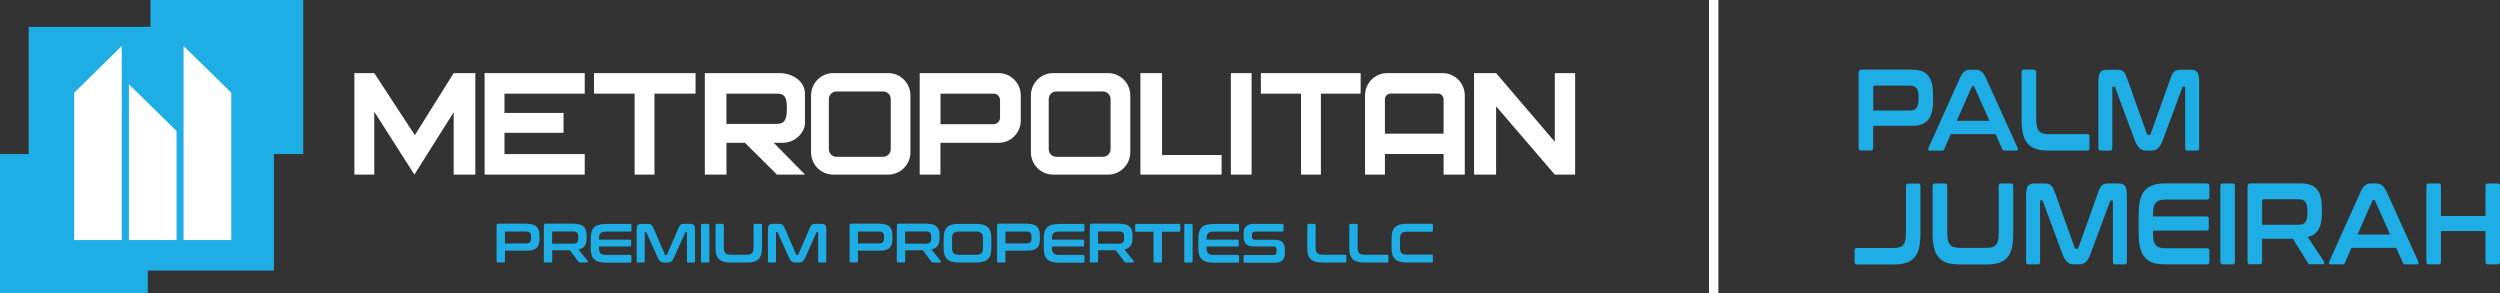 <svg width="290" height="34" viewBox="0 0 290 34" fill="none" xmlns="http://www.w3.org/2000/svg">
<rect x="0" y="0" width="290" height="34" fill="#333333" stroke="none"/>
<g clip-path="url(#clip0_1141_7638)">
<path d="M221.856 8.086C222.704 8.086 223.313 8.316 223.672 8.777C224.042 9.238 224.226 9.929 224.226 10.839V11.827C224.226 12.738 224.042 13.429 223.672 13.889C223.302 14.35 222.693 14.592 221.856 14.592H217.288V17.159C217.288 17.356 217.212 17.455 217.049 17.455H215.852C215.678 17.455 215.602 17.356 215.602 17.159V8.481C215.602 8.217 215.711 8.075 215.929 8.075H221.856V8.086ZM217.288 12.825H221.518C221.899 12.825 222.16 12.726 222.312 12.529C222.465 12.332 222.541 12.035 222.541 11.629V11.125C222.541 10.719 222.465 10.423 222.312 10.225C222.16 10.028 221.888 9.929 221.518 9.929H217.44C217.342 9.929 217.299 9.984 217.299 10.093V12.825H217.288Z" fill="#1EADE5"/>
<path d="M229.12 8.086C229.403 8.086 229.631 8.152 229.827 8.294C230.023 8.437 230.208 8.7 230.393 9.106L234.047 17.159C234.079 17.247 234.09 17.324 234.079 17.379C234.058 17.433 234.003 17.466 233.916 17.466H232.513C232.383 17.466 232.307 17.412 232.263 17.291L231.48 15.557H226.293L225.531 17.291C225.477 17.412 225.401 17.466 225.281 17.466H223.846C223.748 17.466 223.693 17.433 223.672 17.379C223.65 17.324 223.672 17.247 223.704 17.159L227.326 9.106C227.511 8.7 227.685 8.437 227.87 8.294C228.044 8.152 228.25 8.086 228.489 8.086H229.142H229.12ZM226.978 14.01H230.773L229.022 10.083C228.99 10.017 228.957 9.984 228.903 9.984H228.837C228.837 9.984 228.75 10.017 228.718 10.083L226.989 14.01H226.978Z" fill="#1EADE5"/>
<path d="M235.961 8.086C236.124 8.086 236.2 8.184 236.2 8.382V13.725C236.2 14.087 236.222 14.383 236.276 14.614C236.32 14.855 236.407 15.041 236.515 15.173C236.624 15.316 236.776 15.415 236.961 15.469C237.146 15.524 237.385 15.557 237.668 15.557H242.138C242.301 15.557 242.377 15.656 242.377 15.853V17.17C242.377 17.367 242.301 17.466 242.138 17.466H237.603C237.048 17.466 236.57 17.4 236.178 17.28C235.787 17.159 235.471 16.951 235.221 16.665C234.971 16.38 234.797 16.018 234.677 15.568C234.569 15.118 234.503 14.57 234.503 13.922V8.371C234.503 8.173 234.59 8.075 234.754 8.075H235.95L235.961 8.086Z" fill="#1EADE5"/>
<path d="M245.564 8.086C245.727 8.086 245.868 8.097 245.988 8.13C246.107 8.152 246.205 8.207 246.292 8.283C246.379 8.36 246.455 8.459 246.532 8.591C246.597 8.722 246.673 8.898 246.749 9.106L249.044 15.535C249.076 15.612 249.12 15.656 249.196 15.656H249.327C249.403 15.656 249.457 15.612 249.479 15.535L251.773 9.106C251.85 8.887 251.915 8.722 251.991 8.591C252.056 8.459 252.143 8.36 252.23 8.283C252.317 8.207 252.415 8.152 252.535 8.13C252.654 8.108 252.785 8.086 252.948 8.086H254.133C254.514 8.086 254.775 8.196 254.906 8.404C255.036 8.613 255.101 8.975 255.101 9.479V17.17C255.101 17.368 255.014 17.466 254.851 17.466H253.72C253.557 17.466 253.481 17.368 253.481 17.17V10.171C253.481 10.083 253.448 10.039 253.394 10.039H253.296C253.22 10.039 253.176 10.072 253.155 10.149L250.925 16.15C250.838 16.391 250.751 16.6 250.653 16.764C250.566 16.929 250.458 17.071 250.36 17.17C250.251 17.28 250.131 17.357 250.001 17.401C249.87 17.444 249.707 17.466 249.522 17.466H248.989C248.804 17.466 248.641 17.444 248.511 17.401C248.38 17.357 248.25 17.28 248.152 17.17C248.043 17.06 247.945 16.929 247.858 16.764C247.771 16.6 247.673 16.391 247.586 16.15L245.357 10.149C245.335 10.083 245.292 10.039 245.216 10.039H245.118C245.063 10.039 245.031 10.083 245.031 10.171V17.17C245.031 17.368 244.944 17.466 244.792 17.466H243.66C243.486 17.466 243.41 17.368 243.41 17.17V9.479C243.41 8.975 243.476 8.613 243.606 8.404C243.737 8.196 243.998 8.086 244.389 8.086H245.596H245.564Z" fill="#1EADE5"/>
<path d="M222.53 21.284C222.693 21.284 222.769 21.383 222.769 21.58V27.132C222.769 27.779 222.715 28.317 222.606 28.778C222.497 29.238 222.312 29.6 222.073 29.875C221.834 30.149 221.508 30.357 221.116 30.489C220.725 30.621 220.246 30.676 219.691 30.676H215.385C215.211 30.676 215.135 30.577 215.135 30.379V29.063C215.135 28.865 215.222 28.767 215.385 28.767H219.637C219.92 28.767 220.159 28.734 220.355 28.679C220.54 28.624 220.692 28.525 220.801 28.383C220.909 28.24 220.986 28.053 221.029 27.823C221.073 27.593 221.094 27.285 221.094 26.934V21.591C221.094 21.394 221.181 21.295 221.344 21.295H222.541L222.53 21.284Z" fill="#1EADE5"/>
<path d="M225.64 21.284C225.803 21.284 225.879 21.383 225.879 21.58V26.923C225.879 27.285 225.901 27.582 225.956 27.812C225.999 28.053 226.086 28.24 226.195 28.372C226.304 28.514 226.456 28.613 226.641 28.668C226.826 28.723 227.065 28.756 227.348 28.756H230.404C230.686 28.756 230.926 28.723 231.11 28.668C231.295 28.613 231.448 28.514 231.556 28.372C231.665 28.229 231.741 28.043 231.785 27.812C231.828 27.582 231.85 27.274 231.85 26.923V21.58C231.85 21.383 231.926 21.284 232.089 21.284H233.296C233.459 21.284 233.536 21.383 233.536 21.58V27.132C233.536 27.779 233.481 28.317 233.372 28.778C233.264 29.238 233.079 29.6 232.84 29.875C232.6 30.149 232.274 30.357 231.883 30.489C231.491 30.61 231.013 30.676 230.458 30.676H227.282C226.728 30.676 226.249 30.61 225.858 30.489C225.466 30.368 225.151 30.16 224.901 29.875C224.651 29.589 224.476 29.227 224.357 28.778C224.248 28.328 224.183 27.779 224.183 27.132V21.58C224.183 21.383 224.27 21.284 224.433 21.284H225.629H225.64Z" fill="#1EADE5"/>
<path d="M237.179 21.284C237.342 21.284 237.483 21.295 237.603 21.328C237.723 21.35 237.82 21.405 237.907 21.482C237.994 21.558 238.071 21.657 238.147 21.789C238.212 21.921 238.288 22.096 238.364 22.305L240.659 28.734C240.691 28.811 240.735 28.854 240.811 28.854H240.942C241.018 28.854 241.072 28.811 241.094 28.734L243.389 22.305C243.465 22.085 243.53 21.921 243.606 21.789C243.671 21.657 243.758 21.558 243.845 21.482C243.932 21.405 244.03 21.35 244.15 21.328C244.269 21.306 244.4 21.284 244.563 21.284H245.748C246.129 21.284 246.39 21.394 246.521 21.602C246.651 21.811 246.716 22.173 246.716 22.677V30.368C246.716 30.566 246.629 30.665 246.466 30.665H245.335C245.172 30.665 245.096 30.566 245.096 30.368V23.369C245.096 23.281 245.063 23.237 245.009 23.237H244.911C244.835 23.237 244.791 23.27 244.77 23.347L242.54 29.348C242.453 29.589 242.366 29.798 242.268 29.962C242.181 30.127 242.073 30.27 241.975 30.368C241.866 30.478 241.746 30.555 241.616 30.599C241.485 30.643 241.322 30.665 241.137 30.665H240.604C240.42 30.665 240.256 30.643 240.126 30.599C239.995 30.555 239.865 30.478 239.767 30.368C239.658 30.259 239.56 30.127 239.473 29.962C239.386 29.798 239.289 29.589 239.202 29.348L236.972 23.347C236.95 23.281 236.907 23.237 236.831 23.237H236.733C236.678 23.237 236.646 23.281 236.646 23.369V30.368C236.646 30.566 236.559 30.665 236.407 30.665H235.276C235.102 30.665 235.025 30.566 235.025 30.368V22.677C235.025 22.173 235.091 21.811 235.221 21.602C235.352 21.394 235.613 21.284 236.004 21.284H237.211H237.179Z" fill="#1EADE5"/>
<path d="M256.036 21.284C256.21 21.284 256.287 21.383 256.287 21.581V22.853C256.287 23.051 256.2 23.149 256.036 23.149H251.219C250.936 23.149 250.697 23.182 250.512 23.237C250.327 23.292 250.175 23.391 250.055 23.534C249.935 23.676 249.859 23.863 249.816 24.093C249.772 24.334 249.751 24.62 249.751 24.971V25.102H255.982C256.145 25.102 256.221 25.201 256.221 25.399V26.452C256.221 26.649 256.145 26.748 255.982 26.748H249.751V26.979C249.751 27.33 249.772 27.615 249.816 27.856C249.859 28.098 249.935 28.284 250.055 28.416C250.164 28.558 250.316 28.657 250.512 28.712C250.697 28.767 250.936 28.8 251.219 28.8H256.036C256.21 28.8 256.287 28.898 256.287 29.096V30.369C256.287 30.566 256.2 30.665 256.036 30.665H251.186C250.631 30.665 250.153 30.599 249.761 30.478C249.37 30.358 249.055 30.149 248.804 29.864C248.554 29.579 248.38 29.217 248.261 28.767C248.141 28.317 248.087 27.768 248.087 27.121V24.817C248.087 24.17 248.141 23.632 248.261 23.182C248.369 22.733 248.554 22.371 248.804 22.085C249.055 21.8 249.37 21.603 249.761 21.471C250.153 21.339 250.621 21.273 251.186 21.273H256.036V21.284Z" fill="#1EADE5"/>
<path d="M259.005 21.284C259.169 21.284 259.245 21.383 259.245 21.58V30.368C259.245 30.566 259.169 30.665 259.005 30.665H257.809C257.635 30.665 257.559 30.566 257.559 30.368V21.58C257.559 21.383 257.646 21.284 257.809 21.284H259.005Z" fill="#1EADE5"/>
<path d="M266.966 21.284C267.814 21.284 268.423 21.515 268.782 21.976C269.152 22.436 269.337 23.128 269.337 24.038V24.806C269.337 25.574 269.206 26.178 268.945 26.627C268.684 27.077 268.271 27.363 267.684 27.483L269.576 30.325C269.576 30.325 269.62 30.434 269.609 30.522C269.598 30.61 269.533 30.654 269.435 30.654H268.01C267.912 30.654 267.847 30.643 267.814 30.61C267.782 30.588 267.738 30.544 267.706 30.478L265.966 27.692H262.399V30.358C262.399 30.555 262.322 30.654 262.159 30.654H260.963C260.789 30.654 260.713 30.555 260.713 30.358V21.679C260.713 21.416 260.822 21.273 261.039 21.273H266.966V21.284ZM262.399 26.068H266.629C267.01 26.068 267.271 25.969 267.423 25.772C267.575 25.574 267.651 25.278 267.651 24.872V24.312C267.651 23.907 267.575 23.61 267.423 23.413C267.271 23.215 266.999 23.117 266.629 23.117H262.551C262.453 23.117 262.409 23.172 262.409 23.281V26.068H262.399Z" fill="#1EADE5"/>
<path d="M275.601 21.284C275.884 21.284 276.112 21.35 276.308 21.493C276.504 21.635 276.689 21.899 276.874 22.305L280.528 30.357C280.56 30.445 280.571 30.522 280.56 30.577C280.539 30.632 280.484 30.665 280.397 30.665H278.994C278.864 30.665 278.788 30.61 278.744 30.489L277.961 28.756H272.774L272.012 30.489C271.958 30.61 271.882 30.665 271.762 30.665H270.327C270.229 30.665 270.174 30.632 270.153 30.577C270.131 30.522 270.153 30.445 270.185 30.357L273.807 22.305C273.992 21.899 274.166 21.635 274.351 21.493C274.525 21.35 274.731 21.284 274.97 21.284H275.623H275.601ZM273.459 27.209H277.254L275.503 23.281C275.471 23.215 275.438 23.182 275.384 23.182H275.318C275.318 23.182 275.231 23.215 275.199 23.281L273.47 27.209H273.459Z" fill="#1EADE5"/>
<path d="M282.909 21.284C283.073 21.284 283.149 21.383 283.149 21.58V25.058H288.314V21.58C288.314 21.383 288.401 21.284 288.554 21.284H289.75C289.924 21.284 290 21.383 290 21.58V30.368C290 30.566 289.913 30.665 289.75 30.665H288.554C288.39 30.665 288.314 30.566 288.314 30.368V26.803H283.149V30.368C283.149 30.566 283.073 30.665 282.909 30.665H281.713C281.539 30.665 281.463 30.566 281.463 30.368V21.58C281.463 21.383 281.55 21.284 281.713 21.284H282.909Z" fill="#1EADE5"/>
<path d="M17.15 17.872H0V34H17.15V17.872Z" fill="#1EADE5"/>
<path d="M35.171 0H17.455V17.872H35.171V0Z" fill="#1EADE5"/>
<path d="M31.777 3.116H3.328V31.389H31.777V3.116Z" fill="#1EADE5"/>
<path d="M8.602 10.752V27.845H14.127V5.332L8.602 10.752Z" fill="white"/>
<path d="M26.829 10.752V27.845H21.294V5.332L26.829 10.752Z" fill="white"/>
<path d="M20.478 15.195V27.845H14.954V9.775L20.478 15.195Z" fill="white"/>
<path d="M41.108 8.481V20.253H43.414V12.957L48.069 20.253L52.625 13.023V20.253H55.138V8.481H52.625L48.123 15.678L43.414 8.481H41.108Z" fill="white"/>
<path d="M67.829 10.862V8.481H56.214V20.253H67.829V17.872H58.52V15.404H65.371V13.1H58.52V10.862H67.829Z" fill="white"/>
<path d="M80.684 8.481H68.906V10.862H73.615V20.253H75.92V10.862H80.684V8.481Z" fill="white"/>
<path d="M134.799 17.982V8.481H132.287V20.253H133.537H134.799H141.705V17.982H134.799Z" fill="white"/>
<path d="M145.185 8.481H142.781V20.253H145.185V8.481Z" fill="white"/>
<path d="M157.833 8.481H146.262V10.862H150.916V20.253H153.222V10.862H157.833V8.481Z" fill="white"/>
<path d="M180.355 8.481V16.446L173.548 8.481H170.992V20.253H173.548V12.332L180.355 20.253H181.139H182.715V8.481H180.355Z" fill="white"/>
<path d="M103.043 8.481H96.648C95.235 8.481 94.082 9.644 94.082 11.07V17.664C94.082 19.09 95.235 20.253 96.648 20.253H103.043C104.457 20.253 105.61 19.09 105.61 17.664V11.07C105.61 9.644 104.457 8.481 103.043 8.481ZM103.326 17.302C103.326 17.796 102.934 18.191 102.445 18.191H97.029C96.54 18.191 96.148 17.796 96.148 17.302V11.498C96.148 11.004 96.54 10.609 97.029 10.609H102.445C102.934 10.609 103.326 11.004 103.326 11.498V17.302Z" fill="white"/>
<path d="M128.546 8.481H122.151C120.737 8.481 119.584 9.644 119.584 11.07V17.664C119.584 19.09 120.737 20.253 122.151 20.253H128.546C129.959 20.253 131.112 19.09 131.112 17.664V11.07C131.112 9.644 129.959 8.481 128.546 8.481ZM128.828 17.302C128.828 17.796 128.437 18.191 127.948 18.191H122.532C122.042 18.191 121.651 17.796 121.651 17.302V11.498C121.651 11.004 122.042 10.609 122.532 10.609H127.948C128.437 10.609 128.828 11.004 128.828 11.498V17.302Z" fill="white"/>
<path d="M93.375 14.252V10.862C93.375 9.446 91.961 8.481 90.428 8.481H81.76V20.253H84.272V16.567H86.415L90.123 20.253H93.386L89.754 16.567H90.776C92.342 16.567 93.386 15.261 93.386 14.241L93.375 14.252ZM84.262 14.373V10.862H90.145C90.993 10.862 91.276 11.246 91.276 12.529C91.276 13.813 91.07 14.373 90.08 14.373H84.262Z" fill="white"/>
<path d="M115.843 8.481H106.686V20.253H109.09V16.567H115.843C117.257 16.567 118.41 15.404 118.41 13.978V11.07C118.41 9.644 117.257 8.481 115.843 8.481ZM116.007 13.648C116.007 14.065 115.669 14.405 115.256 14.405H109.101V10.862H115.256C115.669 10.862 116.007 11.202 116.007 11.619V13.648Z" fill="white"/>
<path d="M167.349 8.481H160.91C159.497 8.481 158.344 9.644 158.344 11.07V20.253H160.649V17.861H167.457V20.253H169.915V11.07C169.915 9.644 168.762 8.481 167.349 8.481ZM160.649 15.503V11.531C160.649 11.158 160.954 10.851 161.324 10.851H166.783C167.153 10.851 167.457 11.158 167.457 11.531V15.503H160.649Z" fill="white"/>
<path d="M61.206 25.969C62.174 25.969 62.576 26.419 62.576 27.286V27.758C62.576 28.624 62.185 29.074 61.206 29.074H58.574V30.303C58.574 30.402 58.531 30.445 58.433 30.445H57.748C57.65 30.445 57.606 30.402 57.606 30.303V26.145C57.606 26.013 57.672 25.947 57.802 25.947H61.217L61.206 25.969ZM58.574 28.24H61.01C61.445 28.24 61.597 28.054 61.597 27.67V27.428C61.597 27.044 61.434 26.858 61.01 26.858H58.661C58.607 26.858 58.574 26.88 58.574 26.935V28.24Z" fill="#1EADE5"/>
<path d="M66.676 25.969C67.644 25.969 68.047 26.419 68.047 27.286V27.648C68.047 28.383 67.764 28.811 67.1 28.931L68.188 30.292C68.188 30.292 68.221 30.456 68.101 30.456H67.285C67.177 30.456 67.144 30.434 67.111 30.369L66.111 29.03H64.055V30.303C64.055 30.402 64.012 30.445 63.914 30.445H63.229C63.131 30.445 63.087 30.402 63.087 30.303V26.145C63.087 26.013 63.153 25.947 63.283 25.947H66.698L66.676 25.969ZM64.044 28.262H66.481C66.916 28.262 67.068 28.076 67.068 27.692V27.417C67.068 27.033 66.905 26.847 66.481 26.847H64.132C64.077 26.847 64.044 26.869 64.044 26.924V28.262Z" fill="#1EADE5"/>
<path d="M73.104 25.969C73.201 25.969 73.245 26.013 73.245 26.112V26.726C73.245 26.825 73.191 26.869 73.104 26.869H70.33C69.667 26.869 69.482 27.066 69.482 27.736V27.801H73.071C73.169 27.801 73.212 27.845 73.212 27.944V28.449C73.212 28.547 73.169 28.591 73.071 28.591H69.482V28.701C69.482 29.37 69.667 29.568 70.33 29.568H73.104C73.201 29.568 73.245 29.612 73.245 29.71V30.325C73.245 30.424 73.191 30.468 73.104 30.468H70.309C69.025 30.468 68.525 30.007 68.525 28.778V27.67C68.525 26.441 69.025 25.98 70.309 25.98H73.104V25.969Z" fill="#1EADE5"/>
<path d="M75.115 25.969C75.496 25.969 75.627 26.057 75.801 26.452L77.127 29.524C77.127 29.524 77.171 29.579 77.214 29.579H77.291C77.291 29.579 77.356 29.568 77.378 29.524L78.704 26.452C78.878 26.046 78.998 25.969 79.379 25.969H80.064C80.51 25.969 80.618 26.145 80.618 26.639V30.314C80.618 30.413 80.564 30.456 80.477 30.456H79.825C79.727 30.456 79.683 30.413 79.683 30.314V26.968C79.683 26.968 79.672 26.902 79.629 26.902H79.574C79.574 26.902 79.509 26.913 79.487 26.957L78.204 29.831C77.998 30.292 77.813 30.456 77.388 30.456H77.084C76.66 30.456 76.475 30.292 76.268 29.831L74.985 26.957C74.985 26.957 74.952 26.902 74.898 26.902H74.844C74.844 26.902 74.789 26.924 74.789 26.968V30.314C74.789 30.413 74.746 30.456 74.648 30.456H73.995C73.897 30.456 73.854 30.413 73.854 30.314V26.639C73.854 26.156 73.974 25.969 74.419 25.969H75.115Z" fill="#1EADE5"/>
<path d="M82.141 25.969C82.239 25.969 82.282 26.013 82.282 26.112V30.314C82.282 30.413 82.239 30.456 82.141 30.456H81.456C81.358 30.456 81.314 30.413 81.314 30.314V26.112C81.314 26.013 81.369 25.969 81.456 25.969H82.141Z" fill="#1EADE5"/>
<path d="M83.827 25.969C83.924 25.969 83.968 26.013 83.968 26.112V28.668C83.968 29.348 84.164 29.546 84.816 29.546H86.578C87.231 29.546 87.415 29.348 87.415 28.668V26.112C87.415 26.013 87.459 25.969 87.557 25.969H88.253C88.351 25.969 88.394 26.013 88.394 26.112V28.767C88.394 29.996 87.905 30.456 86.611 30.456H84.784C83.5 30.456 83 29.996 83 28.767V26.112C83 26.013 83.054 25.969 83.141 25.969H83.827Z" fill="#1EADE5"/>
<path d="M90.341 25.969C90.722 25.969 90.852 26.057 91.026 26.452L92.353 29.524C92.353 29.524 92.396 29.579 92.44 29.579H92.516C92.516 29.579 92.581 29.568 92.603 29.524L93.93 26.452C94.104 26.046 94.223 25.969 94.604 25.969H95.289C95.735 25.969 95.844 26.145 95.844 26.639V30.314C95.844 30.413 95.789 30.456 95.702 30.456H95.05C94.952 30.456 94.909 30.413 94.909 30.314V26.968C94.909 26.968 94.898 26.902 94.854 26.902H94.8C94.8 26.902 94.734 26.913 94.713 26.957L93.43 29.831C93.223 30.292 93.038 30.456 92.614 30.456H92.309C91.885 30.456 91.7 30.292 91.494 29.831L90.21 26.957C90.21 26.957 90.178 26.902 90.123 26.902H90.069C90.069 26.902 90.015 26.924 90.015 26.968V30.314C90.015 30.413 89.971 30.456 89.873 30.456H89.221C89.123 30.456 89.079 30.413 89.079 30.314V26.639C89.079 26.156 89.199 25.969 89.645 25.969H90.341Z" fill="#1EADE5"/>
<path d="M102.151 25.969C103.119 25.969 103.522 26.419 103.522 27.286V27.758C103.522 28.624 103.13 29.074 102.151 29.074H99.52V30.303C99.52 30.402 99.476 30.445 99.378 30.445H98.693C98.595 30.445 98.552 30.402 98.552 30.303V26.145C98.552 26.013 98.617 25.947 98.748 25.947H102.162L102.151 25.969ZM99.52 28.24H101.956C102.391 28.24 102.543 28.054 102.543 27.67V27.428C102.543 27.044 102.38 26.858 101.956 26.858H99.607C99.552 26.858 99.52 26.88 99.52 26.935V28.24Z" fill="#1EADE5"/>
<path d="M107.622 25.969C108.59 25.969 108.992 26.419 108.992 27.286V27.648C108.992 28.383 108.709 28.811 108.046 28.931L109.133 30.292C109.133 30.292 109.166 30.456 109.046 30.456H108.231C108.122 30.456 108.089 30.434 108.057 30.369L107.056 29.03H105.001V30.303C105.001 30.402 104.957 30.445 104.859 30.445H104.174C104.076 30.445 104.033 30.402 104.033 30.303V26.145C104.033 26.013 104.098 25.947 104.229 25.947H107.643L107.622 25.969ZM104.99 28.262H107.426C107.861 28.262 108.013 28.076 108.013 27.692V27.417C108.013 27.033 107.85 26.847 107.426 26.847H105.077C105.023 26.847 104.99 26.869 104.99 26.924V28.262Z" fill="#1EADE5"/>
<path d="M113.212 25.969C114.506 25.969 114.995 26.43 114.995 27.659V28.767C114.995 29.996 114.506 30.456 113.212 30.456H111.243C109.96 30.456 109.46 29.996 109.46 28.767V27.659C109.46 26.43 109.96 25.969 111.243 25.969H113.212ZM110.438 28.69C110.438 29.359 110.634 29.557 111.287 29.557H113.179C113.831 29.557 114.027 29.359 114.027 28.69V27.725C114.027 27.055 113.831 26.858 113.179 26.858H111.287C110.634 26.858 110.438 27.055 110.438 27.725V28.69Z" fill="#1EADE5"/>
<path d="M119.258 25.969C120.226 25.969 120.629 26.419 120.629 27.286V27.758C120.629 28.624 120.237 29.074 119.258 29.074H116.626V30.303C116.626 30.402 116.583 30.445 116.485 30.445H115.8C115.702 30.445 115.659 30.402 115.659 30.303V26.145C115.659 26.013 115.724 25.947 115.854 25.947H119.269L119.258 25.969ZM116.626 28.24H119.062C119.497 28.24 119.65 28.054 119.65 27.67V27.428C119.65 27.044 119.487 26.858 119.062 26.858H116.713C116.659 26.858 116.626 26.88 116.626 26.935V28.24Z" fill="#1EADE5"/>
<path d="M125.653 25.969C125.751 25.969 125.794 26.013 125.794 26.112V26.726C125.794 26.825 125.74 26.869 125.653 26.869H122.88C122.216 26.869 122.031 27.066 122.031 27.736V27.801H125.62C125.718 27.801 125.762 27.845 125.762 27.944V28.449C125.762 28.547 125.718 28.591 125.62 28.591H122.031V28.701C122.031 29.37 122.216 29.568 122.88 29.568H125.653C125.751 29.568 125.794 29.612 125.794 29.71V30.325C125.794 30.424 125.74 30.468 125.653 30.468H122.858C121.575 30.468 121.074 30.007 121.074 28.778V27.67C121.074 26.441 121.575 25.98 122.858 25.98H125.653V25.969Z" fill="#1EADE5"/>
<path d="M130.003 25.969C130.971 25.969 131.373 26.419 131.373 27.286V27.648C131.373 28.383 131.091 28.811 130.427 28.931L131.515 30.292C131.515 30.292 131.547 30.456 131.428 30.456H130.612C130.503 30.456 130.471 30.434 130.438 30.369L129.437 29.03H127.382V30.303C127.382 30.402 127.339 30.445 127.241 30.445H126.556C126.458 30.445 126.414 30.402 126.414 30.303V26.145C126.414 26.013 126.479 25.947 126.61 25.947H130.025L130.003 25.969ZM127.371 28.262H129.807C130.242 28.262 130.395 28.076 130.395 27.692V27.417C130.395 27.033 130.231 26.847 129.807 26.847H127.458C127.404 26.847 127.371 26.869 127.371 26.924V28.262Z" fill="#1EADE5"/>
<path d="M136.778 25.969C136.876 25.969 136.92 26.013 136.92 26.112V26.737C136.92 26.836 136.865 26.88 136.778 26.88H134.788V30.314C134.788 30.413 134.745 30.456 134.647 30.456H133.951C133.853 30.456 133.809 30.413 133.809 30.314V26.88H131.819C131.721 26.88 131.678 26.825 131.678 26.737V26.112C131.678 26.013 131.732 25.969 131.819 25.969H136.778Z" fill="#1EADE5"/>
<path d="M138.203 25.969C138.301 25.969 138.344 26.013 138.344 26.112V30.314C138.344 30.413 138.301 30.456 138.203 30.456H137.518C137.42 30.456 137.376 30.413 137.376 30.314V26.112C137.376 26.013 137.431 25.969 137.518 25.969H138.203Z" fill="#1EADE5"/>
<path d="M143.586 25.969C143.684 25.969 143.728 26.013 143.728 26.112V26.726C143.728 26.825 143.673 26.869 143.586 26.869H140.813C140.15 26.869 139.965 27.066 139.965 27.736V27.801H143.554C143.651 27.801 143.695 27.845 143.695 27.944V28.449C143.695 28.547 143.651 28.591 143.554 28.591H139.965V28.701C139.965 29.37 140.15 29.568 140.813 29.568H143.586C143.684 29.568 143.728 29.612 143.728 29.71V30.325C143.728 30.424 143.673 30.468 143.586 30.468H140.791C139.508 30.468 139.008 30.007 139.008 28.778V27.67C139.008 26.441 139.508 25.98 140.791 25.98H143.586V25.969Z" fill="#1EADE5"/>
<path d="M148.752 25.969C148.85 25.969 148.893 26.013 148.893 26.112V26.726C148.893 26.825 148.85 26.869 148.752 26.869H145.566C145.326 26.869 145.228 27 145.228 27.231V27.45C145.228 27.692 145.337 27.812 145.555 27.812H147.936C148.665 27.812 149.046 28.207 149.046 28.921V29.436C149.046 30.061 148.687 30.478 147.925 30.478H144.402C144.304 30.478 144.26 30.434 144.26 30.336V29.721C144.26 29.623 144.315 29.579 144.402 29.579H147.741C147.98 29.579 148.078 29.447 148.078 29.217V28.953C148.078 28.712 147.969 28.591 147.751 28.591H145.37C144.641 28.591 144.26 28.196 144.26 27.483V27.012C144.26 26.386 144.619 25.969 145.381 25.969H148.752Z" fill="#1EADE5"/>
<path d="M152.471 25.969C152.569 25.969 152.613 26.013 152.613 26.112V28.668C152.613 29.348 152.808 29.546 153.461 29.546H156.038C156.136 29.546 156.18 29.59 156.18 29.689V30.314C156.18 30.413 156.136 30.456 156.038 30.456H153.428C152.145 30.456 151.645 29.996 151.645 28.767V26.112C151.645 26.013 151.699 25.969 151.786 25.969H152.471Z" fill="#1EADE5"/>
<path d="M157.343 25.969C157.441 25.969 157.485 26.013 157.485 26.112V28.668C157.485 29.348 157.681 29.546 158.333 29.546H160.911C161.008 29.546 161.052 29.59 161.052 29.689V30.314C161.052 30.413 161.008 30.456 160.911 30.456H158.3C157.017 30.456 156.517 29.996 156.517 28.767V26.112C156.517 26.013 156.571 25.969 156.658 25.969H157.343Z" fill="#1EADE5"/>
<path d="M166.076 25.969C166.174 25.969 166.218 26.013 166.218 26.112V26.737C166.218 26.836 166.174 26.88 166.076 26.88H163.249C162.596 26.88 162.4 27.077 162.4 27.746V28.657C162.4 29.337 162.596 29.535 163.249 29.535H166.076C166.174 29.535 166.218 29.578 166.218 29.677V30.303C166.218 30.401 166.174 30.445 166.076 30.445H163.205C161.922 30.445 161.422 29.985 161.422 28.756V27.648C161.422 26.419 161.922 25.958 163.205 25.958H166.076V25.969Z" fill="#1EADE5"/>
<path d="M199.333 0H198.245V34H199.333V0Z" fill="white"/>
</g>
<defs>
<clipPath id="clip0_1141_7638">
<rect width="290" height="34" fill="white"/>
</clipPath>
</defs>
</svg>
